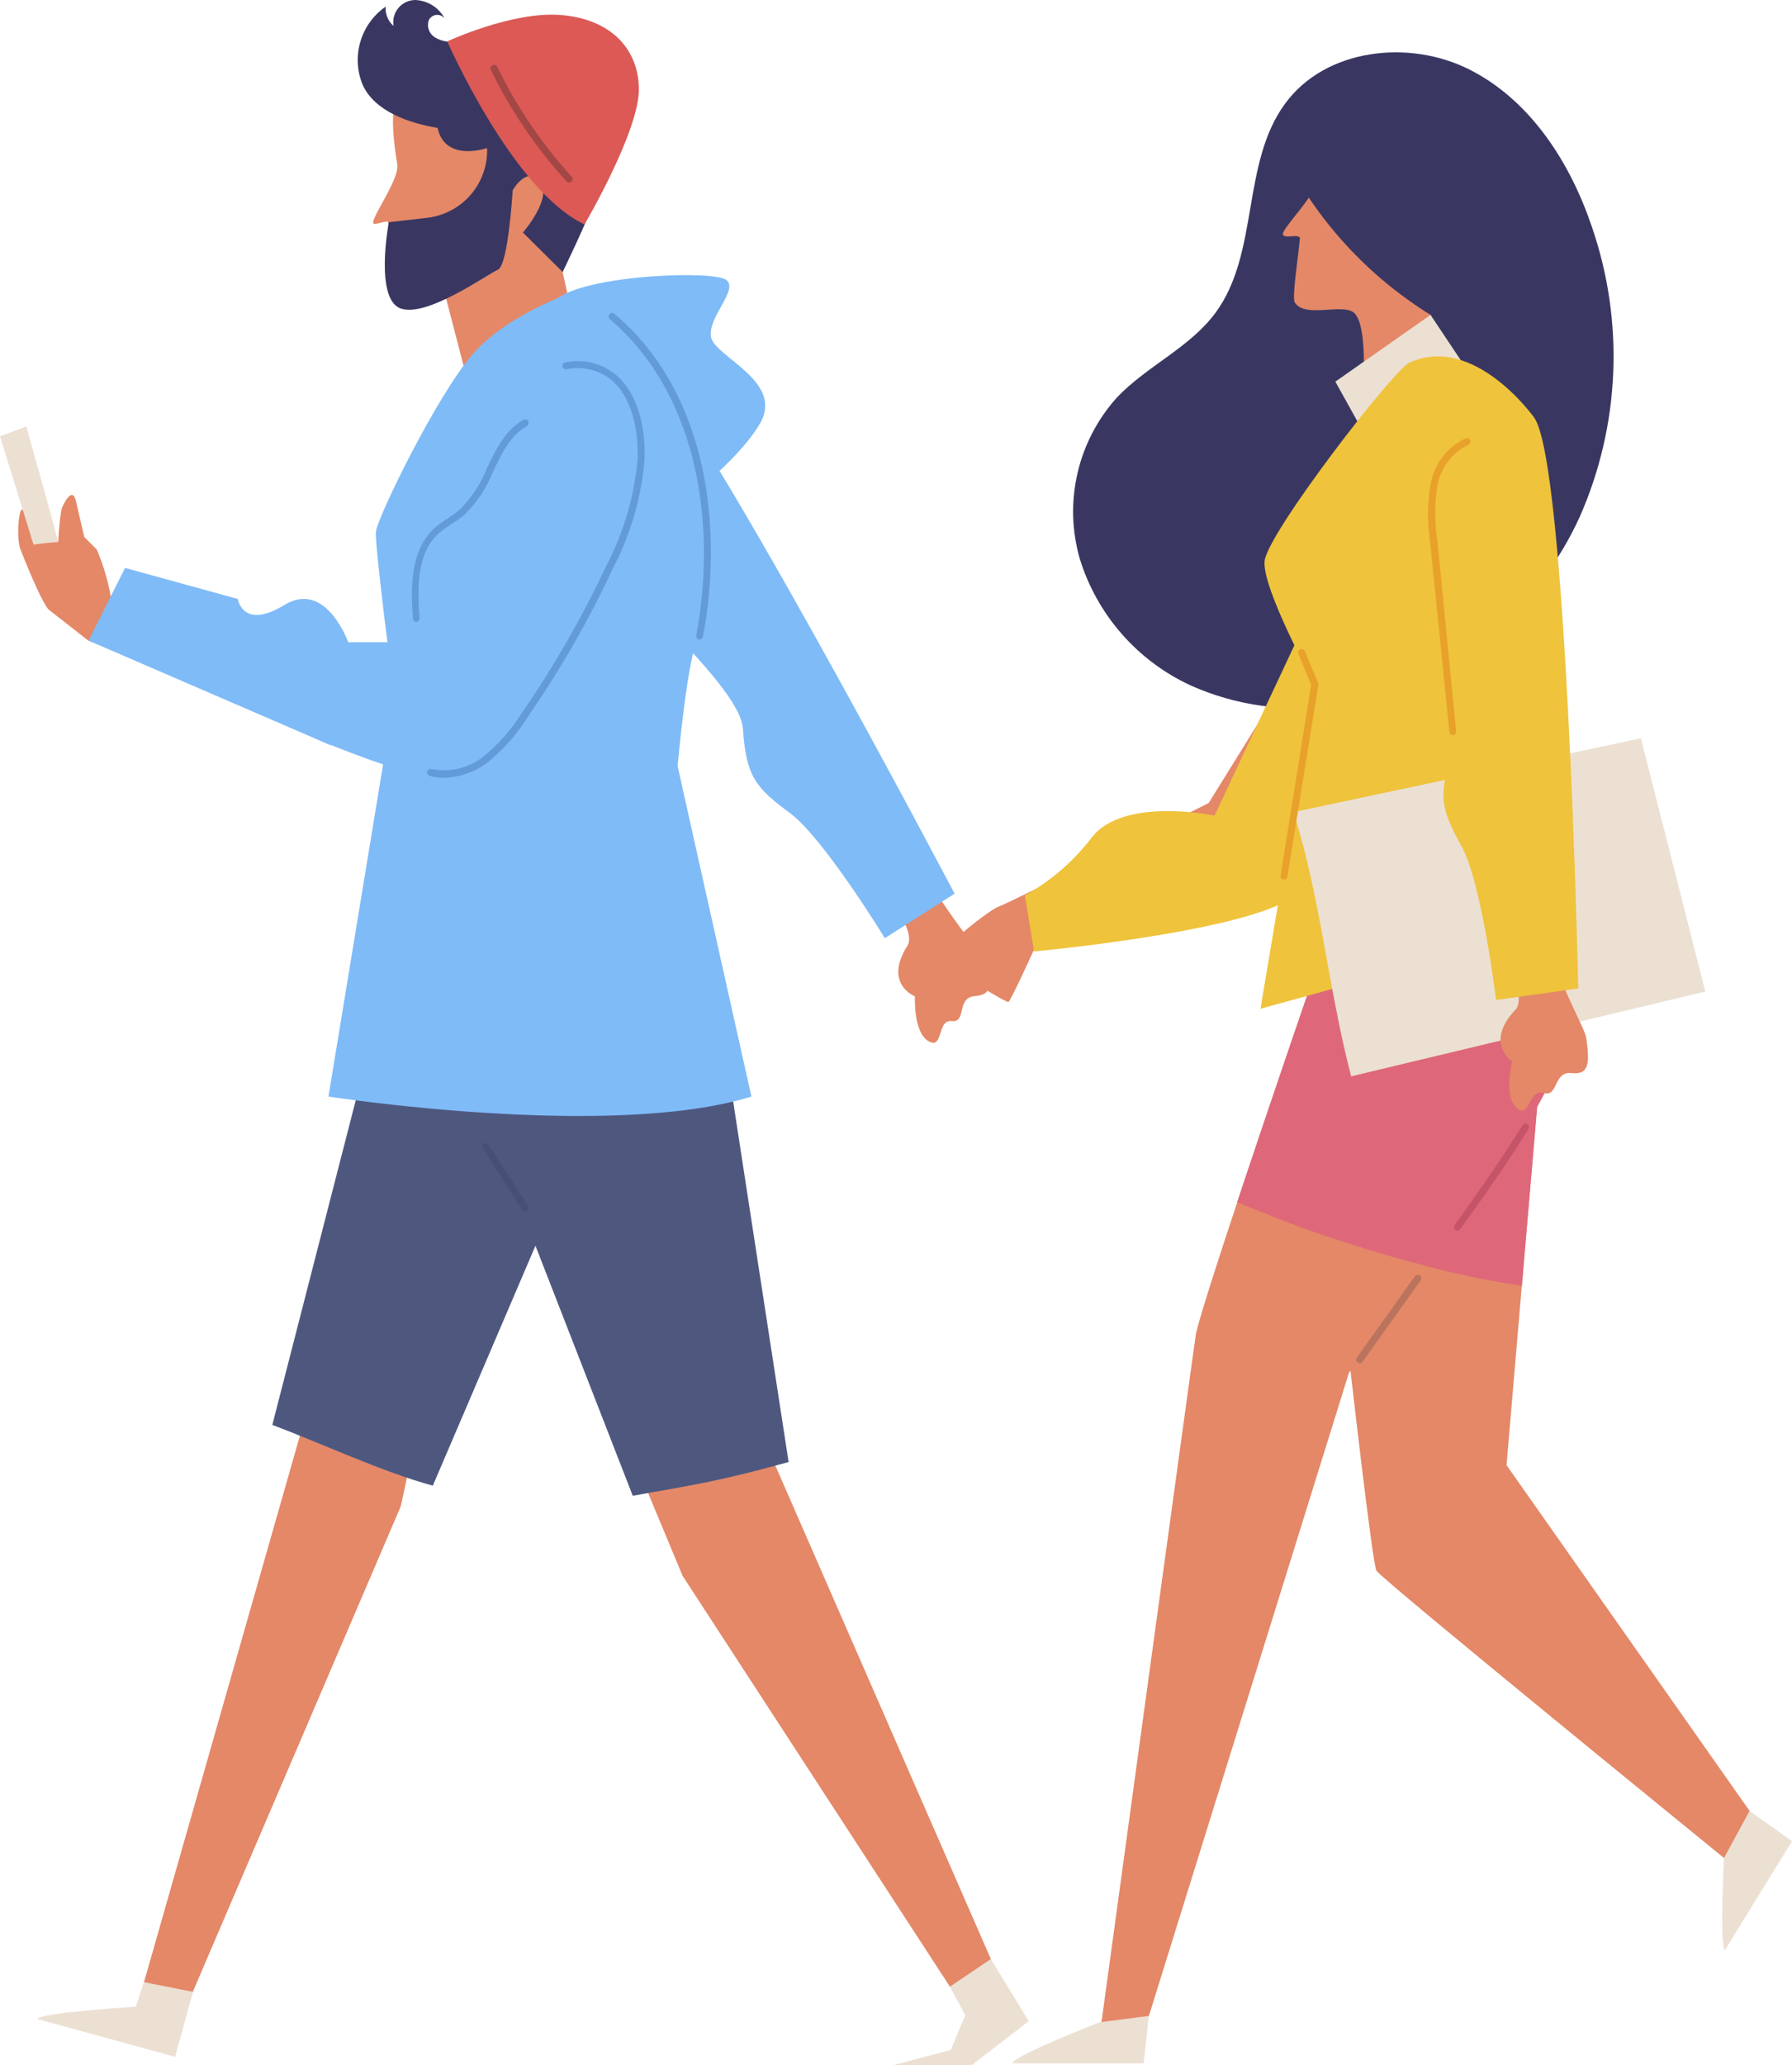 <svg width="705" height="812" viewBox="0 0 705 812" fill="none" xmlns="http://www.w3.org/2000/svg">
<path d="M626.306 89.288C639.104 126.499 637.39 167.169 621.505 203.171C613.427 220.93 601.464 236.649 586.498 249.167C571.533 261.685 553.946 270.683 535.038 275.498C512.76 280.934 489.308 278.811 468.369 269.463C458.019 264.685 448.79 257.783 441.283 249.205C433.775 240.628 428.157 230.566 424.793 219.676C421.641 208.723 421.335 197.148 423.904 186.045C426.472 174.941 431.83 164.676 439.471 156.219C451.222 143.875 468.004 136.743 478.155 123.028C495.53 99.528 488.26 64.234 505.59 40.735C521.411 19.064 554.38 15.27 578.294 27.431C602.209 39.592 617.801 64.005 626.306 89.288Z" fill="#393762"/>
<path d="M433.343 794.81C433.343 794.81 398.683 808.159 398.317 811.223H449.942L453.462 778.763L433.343 794.81Z" fill="#ECE0D3"/>
<path d="M665.859 720.29L678.25 730.485C678.25 730.485 676.467 764.545 678.571 766.786L705 723.902L678.525 704.975L665.859 720.29Z" fill="#ECE0D3"/>
<path d="M530.694 533.576C530.694 533.576 539.839 614.406 541.485 617.515C543.131 620.623 678.251 730.484 678.251 730.484L688.31 711.968L592.698 576.048L606.415 414.938L530.694 533.576Z" fill="#E48868"/>
<path d="M609.708 329.171C575.505 332.645 540.891 335.434 510.986 350.796L519.125 377.266C519.125 377.266 472.119 513.552 470.427 524.936C468.735 536.32 433.344 794.993 433.344 794.993L452 792.57L530.694 539.703C530.694 539.703 629.324 422.71 624.569 376.581C622.988 359.912 617.925 343.76 609.708 329.171Z" fill="#E48868"/>
<path d="M486.705 472.679C500.88 430.024 519.125 377.083 519.125 377.083L510.986 350.612C540.89 335.251 575.505 332.325 609.708 328.987C617.949 343.632 623.013 359.848 624.569 376.58C626.078 391.027 617.39 412.469 604.769 435.053L598.734 505.551C586.79 503.75 574.947 501.339 563.25 498.327C561.924 498.007 560.644 497.596 559.318 497.23L554.745 496.087C543.177 492.933 531.883 489.412 520.405 485.572C508.928 481.732 497.954 477.16 486.705 472.679Z" fill="#DE6879"/>
<path d="M535.311 166.231C535.311 166.231 539.518 128.97 532.705 122.981C528.132 119.095 513.546 125.221 509.43 119.004C508.196 117.175 510.482 103.185 511.397 93.859C511.625 91.481 504.355 94.362 504.721 91.802C505.087 89.241 517.524 76.44 516.929 73.148C510.757 22.858 593.977 21.624 596.218 60.805C596.961 73.361 594.235 85.879 588.34 96.99C582.445 108.102 573.607 117.378 562.792 123.804L576.51 149.909L535.311 166.231Z" fill="#E48868"/>
<path d="M512.083 256.754L475.502 315.73C475.502 315.73 397.311 354.911 392.739 356.511C388.166 358.111 364.846 377.77 362.011 382.387C359.176 387.005 370.836 388.879 373.031 388.879C376.182 388.154 379.248 387.097 382.176 385.725C382.176 385.725 395.894 394.183 396.717 393.954C397.54 393.725 406.639 373.701 406.639 373.701C406.639 373.701 497.771 350.476 504.904 344.487C512.037 338.498 540.387 270.195 540.387 270.195L512.083 256.754Z" fill="#E48868"/>
<path d="M514.415 242.627L477.835 320.668C477.835 320.668 442.123 313.124 429.594 329.171C422.461 338.52 413.48 346.301 403.21 352.031L406.823 374.067C406.823 374.067 497.177 365.746 510.986 350.659C524.795 335.572 523.881 254.285 523.881 254.285L514.415 242.627Z" fill="#EFC33B"/>
<path d="M534.854 167.146L525.343 150.047L562.793 123.805L575.733 143.189L534.854 167.146Z" fill="#ECE0D3"/>
<path d="M603.443 164.036C603.443 164.036 579.986 131.074 554.516 142.549C548.206 145.383 498.457 209.8 497.496 220.681C496.536 231.562 517.25 269.234 517.25 269.234L495.896 396.605L642.219 356.19L609.845 277.92C609.845 277.92 620.042 235.174 603.443 164.036Z" fill="#EFC33B"/>
<path d="M573.355 483.881C573.579 483.88 573.8 483.825 573.998 483.722C574.197 483.618 574.368 483.469 574.498 483.287C584.375 469.572 593.246 456.953 601.34 443.832C601.436 443.679 601.501 443.509 601.531 443.331C601.561 443.152 601.556 442.97 601.515 442.794C601.475 442.618 601.4 442.451 601.296 442.304C601.191 442.156 601.058 442.031 600.905 441.935C600.752 441.839 600.581 441.774 600.403 441.744C600.225 441.714 600.043 441.719 599.866 441.759C599.69 441.8 599.524 441.874 599.376 441.979C599.229 442.084 599.104 442.216 599.008 442.369C590.914 455.445 582.089 467.88 572.258 481.687C572.152 481.834 572.077 482 572.035 482.176C571.994 482.353 571.988 482.535 572.018 482.714C572.048 482.892 572.113 483.063 572.209 483.216C572.305 483.37 572.43 483.502 572.578 483.607C572.798 483.785 573.072 483.882 573.355 483.881Z" fill="#C55469"/>
<path d="M183.223 147.076L174.993 115.393C174.993 115.393 163.058 118.593 157.845 113.564C155.651 111.416 153.639 102.181 152.77 87.551C152.77 85.996 146.871 89.151 146.78 87.551C146.78 84.442 157.205 70.224 156.291 64.692C152.907 43.524 154.69 37.855 160.863 31.866C174.581 18.288 222.227 16.368 228.72 39.547C235.213 62.726 233.293 73.972 221.359 106.935L228.583 139.807L183.223 147.076Z" fill="#E48868"/>
<path d="M65.616 752.385L53.408 788.959C53.408 788.959 15.775 791.245 14.724 793.805L68.863 808.664L83.129 757.139L65.616 752.385Z" fill="#ECE0D3"/>
<path d="M351.174 811.999H382.222L404.719 794.626L376.781 748.862L361.417 758.235L379.753 792.34L374.037 805.964L351.174 811.999Z" fill="#ECE0D3"/>
<path d="M274.721 573.898C283.816 572.647 292.837 570.907 301.745 568.687L389.812 770.212L373.717 781.093L268.548 619.571L252.315 580.619C260.226 579.247 266.536 575.453 274.721 573.898Z" fill="#E48868"/>
<path d="M119.436 559.36C137.726 566.127 141.796 573.533 160.589 578.745L157.662 592.232L75.859 783.105L56.654 779.31L119.436 559.36Z" fill="#E48868"/>
<path d="M107.135 560.231L144.95 413.155H285.374L310.249 574.815C298.36 578.106 286.38 581.169 274.217 583.501C265.758 585.147 257.299 586.564 248.931 588.073L210.658 489.779L170.282 584.095C150.803 578.884 126.02 567.271 107.135 560.231Z" fill="#4E587F"/>
<path d="M229.452 113.336C229.452 113.336 200.645 122.48 186.195 138.984C171.746 155.488 148.38 203.675 147.877 209.07C147.374 214.464 155.102 273.852 155.102 273.852L129.221 431.123C129.221 431.123 240.152 448.313 295.617 431.123L266.581 301.192C266.581 301.192 270.605 255.428 275.178 250.033C279.75 244.638 271.519 199.286 267.907 178.164C263.744 159.534 254.9 142.273 242.209 128.011C237.506 123.53 233.235 118.617 229.452 113.336Z" fill="#7FBBF7"/>
<path d="M219.987 116.856C233.339 107.987 280.025 106.341 285.557 109.953C291.09 113.565 278.15 124.811 279.75 132.584C281.351 140.356 308.375 149.865 299.138 166.232C289.901 182.599 262.557 201.984 262.557 201.984L219.987 116.856Z" fill="#7FBBF7"/>
<path d="M206.589 476.108C206.844 476.173 207.111 476.173 207.366 476.108C207.67 475.903 207.882 475.588 207.959 475.23C208.035 474.872 207.97 474.499 207.778 474.187L192.231 450.048C192.132 449.895 192.004 449.763 191.854 449.66C191.703 449.556 191.534 449.483 191.356 449.445C191.178 449.407 190.994 449.404 190.814 449.437C190.635 449.47 190.464 449.538 190.311 449.637C190.157 449.736 190.025 449.864 189.922 450.014C189.818 450.164 189.745 450.333 189.707 450.512C189.669 450.69 189.666 450.874 189.699 451.053C189.732 451.233 189.8 451.404 189.899 451.557L205.446 475.696C205.592 475.848 205.771 475.964 205.969 476.035C206.168 476.107 206.38 476.131 206.589 476.108Z" fill="#454F78"/>
<path d="M151.718 2.606C151.61 4.026 151.835 5.451 152.374 6.769C152.914 8.086 153.754 9.26 154.828 10.195C154.616 8.951 154.677 7.676 155.005 6.458C155.334 5.24 155.923 4.107 156.731 3.138C157.539 2.169 158.548 1.387 159.688 0.845C160.827 0.304 162.071 0.015 163.333 0C165.736 0.087 168.074 0.805 170.113 2.081C172.151 3.357 173.818 5.146 174.947 7.269C174.559 6.771 174.05 6.381 173.468 6.136C172.886 5.89 172.251 5.797 171.624 5.866C170.996 5.934 170.396 6.162 169.882 6.528C169.367 6.894 168.954 7.385 168.683 7.955C168.267 9.179 168.276 10.508 168.707 11.727C169.138 12.946 169.967 13.985 171.06 14.675C173.307 16.006 175.91 16.613 178.514 16.413C184.586 16.085 190.593 14.995 196.392 13.167C202.205 11.335 208.23 10.26 214.317 9.967C220.472 9.736 226.48 11.881 231.098 15.956C233.298 18.302 234.757 21.245 235.294 24.416C235.83 27.587 235.421 30.846 234.116 33.786C249.343 40.003 238.689 66.703 234.116 78.452C229.544 90.202 221.359 106.935 221.359 106.935L205.721 91.436C205.721 91.436 217.655 77.721 212.396 71.366C207.138 65.011 201.697 74.841 201.697 74.841C201.697 74.841 199.959 104.283 195.89 106.02C191.82 107.758 167.768 125.085 157.526 121.245C147.283 117.404 152.953 87.367 152.953 87.367L168.043 85.63C174.705 84.864 180.835 81.615 185.208 76.53C189.581 71.446 191.877 64.901 191.637 58.199C191.637 58.199 175.13 64.005 172.158 50.29C160.864 48.416 147.146 43.707 142.573 33.1C140.422 27.732 140.156 21.794 141.817 16.255C143.478 10.717 146.969 5.905 151.718 2.606Z" fill="#393762"/>
<path d="M175.953 16.275C175.953 16.275 201.651 74.977 229.955 88.235C229.955 88.235 251.812 51.112 251.354 34.517C250.897 17.921 238.871 7.086 219.941 5.851C201.01 4.617 175.953 16.275 175.953 16.275Z" fill="#DC5955"/>
<path d="M357.027 371.734C359.542 367.757 354.054 358.522 350.031 353.447C353.231 348.144 353.231 336.394 355.975 330.862C373.031 360.762 384.919 373.106 386.52 377.129C389.583 386.273 391.092 391.073 383.593 391.622C376.094 392.17 380.438 402.137 374.448 401.451C368.458 400.765 371.339 412.743 365.303 409.36C359.267 405.977 359.953 391.713 359.953 391.713C359.953 391.713 347.424 386.913 357.027 371.734Z" fill="#E48868"/>
<path d="M250.257 139.121C269.05 148.95 375.546 351.344 375.546 351.344L348.11 368.854C348.11 368.854 324.058 329.537 310.889 319.753C297.72 309.969 293.514 305.718 292.279 286.516C291.044 267.314 230.869 219.859 221.267 198.6C211.664 177.341 237.271 132.263 250.257 139.121Z" fill="#7FBBF7"/>
<path d="M223.919 71.73C224.096 71.739 224.272 71.711 224.437 71.648C224.603 71.585 224.753 71.489 224.879 71.365C225.13 71.108 225.271 70.763 225.271 70.404C225.271 70.046 225.13 69.701 224.879 69.444C213.127 56.545 203.287 42.026 195.66 26.332C195.588 26.16 195.48 26.005 195.343 25.877C195.206 25.749 195.044 25.652 194.867 25.592C194.69 25.531 194.502 25.509 194.315 25.526C194.129 25.544 193.949 25.6 193.786 25.692C193.458 25.85 193.207 26.131 193.087 26.474C192.967 26.817 192.988 27.193 193.145 27.521C200.892 43.45 210.886 58.184 222.821 71.273C222.954 71.432 223.123 71.557 223.314 71.637C223.505 71.716 223.713 71.749 223.919 71.73Z" fill="#A34745"/>
<path d="M275.178 251.449C275.503 251.445 275.816 251.329 276.066 251.121C276.316 250.913 276.487 250.625 276.549 250.306C284.323 209.8 279.43 155.167 241.798 123.438C241.67 123.307 241.517 123.203 241.348 123.131C241.179 123.06 240.998 123.023 240.815 123.023C240.631 123.023 240.45 123.06 240.281 123.131C240.112 123.203 239.959 123.307 239.832 123.438C239.577 123.703 239.435 124.055 239.435 124.421C239.435 124.788 239.577 125.14 239.832 125.404C276.412 156.538 281.534 210.12 273.897 249.849C273.865 250.04 273.873 250.235 273.921 250.423C273.97 250.61 274.057 250.785 274.178 250.936C274.299 251.088 274.451 251.211 274.623 251.3C274.795 251.388 274.984 251.439 275.178 251.449Z" fill="#639BDA"/>
<path d="M136.995 252.5H153.319C153.319 252.5 192.734 161.063 206.361 149.542C219.987 138.021 223.599 245.55 201.056 277.553C178.514 309.556 173.255 309.876 129.953 292.823C86.65 275.77 136.995 252.5 136.995 252.5Z" fill="#7FBBF7"/>
<path d="M8.093 216.017C6.31 211.903 7.362 199.193 8.916 200.382C10.471 201.57 11.934 208.657 11.934 208.657L12.529 212.086C12.529 212.086 15.135 211.126 15.272 212.086C15.409 213.046 16.37 217.389 16.37 217.389L16.781 225.755L8.093 216.017Z" fill="#E48868"/>
<path d="M28.121 232.294L18.381 196.359L10.334 167.648L-0 171.534L19.113 233.254L28.121 232.294Z" fill="#ECE0D3"/>
<path d="M130.592 253.462L122.362 286.013C122.362 286.013 39.049 253.462 34.705 251.862C34.705 251.862 21.948 241.804 19.342 239.838C16.735 237.872 8.733 217.939 8.093 216.019C7.453 214.099 22.908 213.093 22.908 213.093C23.076 208.851 23.488 204.623 24.143 200.429C24.6 198.783 28.121 191.285 29.721 196.36L33.151 211.127L38.043 216.019C40.579 221.88 42.42 228.017 43.531 234.306L130.592 253.462Z" fill="#E48868"/>
<path d="M136.995 252.501C136.995 252.501 128.261 227.859 111.845 237.871C95.43 247.883 93.555 235.494 93.555 235.494L49.201 223.287L34.843 251.861L130.09 293.007L136.995 252.501Z" fill="#7FBBF7"/>
<path d="M174.581 305.81C180.839 305.651 186.887 303.523 191.866 299.73C197.962 294.804 203.2 288.903 207.367 282.265C220.217 263.728 231.475 244.136 241.021 223.7C248.059 210.317 252.336 195.656 253.596 180.588C254.099 166.507 250.075 154.255 242.804 147.763C240.064 145.379 236.81 143.661 233.297 142.741C229.783 141.821 226.105 141.725 222.548 142.459C222.356 142.469 222.168 142.518 221.997 142.604C221.825 142.691 221.674 142.812 221.552 142.961C221.431 143.11 221.342 143.282 221.291 143.467C221.24 143.652 221.229 143.846 221.258 144.036C221.287 144.226 221.356 144.407 221.459 144.569C221.563 144.731 221.699 144.869 221.859 144.974C222.02 145.08 222.201 145.151 222.39 145.182C222.579 145.214 222.773 145.205 222.959 145.157C226.112 144.505 229.372 144.578 232.493 145.37C235.614 146.162 238.514 147.652 240.975 149.728C247.605 155.672 251.309 167.147 250.852 180.405C249.565 195.105 245.369 209.402 238.506 222.466C228.999 242.745 217.818 262.197 205.08 280.619C201.085 286.992 196.063 292.661 190.22 297.398C187.381 299.666 184.081 301.287 180.55 302.147C177.02 303.008 173.344 303.088 169.78 302.381C169.603 302.333 169.418 302.322 169.236 302.347C169.054 302.372 168.879 302.433 168.722 302.527C168.564 302.62 168.426 302.745 168.318 302.893C168.209 303.04 168.131 303.209 168.088 303.387C168.004 303.744 168.062 304.12 168.25 304.436C168.437 304.751 168.74 304.982 169.094 305.079C170.885 305.553 172.729 305.798 174.581 305.81Z" fill="#639BDA"/>
<path d="M163.79 244.547C164.15 244.512 164.483 244.341 164.721 244.069C164.959 243.798 165.084 243.445 165.07 243.084C164.156 231.151 163.927 217.756 172.387 209.893C174.059 208.437 175.848 207.122 177.736 205.961C179.473 204.881 181.138 203.69 182.721 202.395C187.659 197.537 191.523 191.696 194.061 185.25C197.536 178.027 200.828 171.169 207.321 167.466C207.628 167.276 207.85 166.977 207.944 166.628C208.037 166.28 207.994 165.909 207.824 165.592C207.641 165.265 207.337 165.024 206.977 164.922C206.617 164.819 206.231 164.863 205.904 165.043C198.725 169.158 195.067 176.747 191.591 184.062C189.184 190.141 185.558 195.665 180.937 200.292C179.48 201.508 177.954 202.637 176.365 203.675C174.341 204.908 172.428 206.315 170.649 207.881C161.504 216.522 161.504 230.74 162.464 243.267C162.496 243.603 162.647 243.917 162.891 244.152C163.134 244.387 163.453 244.527 163.79 244.547Z" fill="#639BDA"/>
<path d="M508.882 319.297L645.557 290.266L670.889 389.84L531.562 423.168C522.509 388.605 519.628 353.174 508.882 319.297Z" fill="#ECE0D3"/>
<path d="M596.219 396.971C599.465 393.588 595.944 383.256 593.018 377.678C597.179 373.106 599.557 361.631 603.352 356.739C614.098 389.428 623.517 403.92 624.066 408.172C625.3 417.316 625.575 422.711 618.304 421.888C611.034 421.065 613.137 431.58 607.239 429.705C601.34 427.831 601.935 440.129 596.676 435.603C591.418 431.077 594.893 417.316 594.893 417.316C594.893 417.316 583.827 409.955 596.219 396.971Z" fill="#E48868"/>
<path d="M603.443 164.037C616.43 180.77 620.911 388.605 620.911 388.605L588.583 393.176C588.583 393.176 583.004 347.458 575.139 333.011C567.274 318.564 565.171 313.033 571.984 295.065C578.797 277.098 552.139 229.505 552.231 206.144C552.322 182.782 594.435 152.379 603.443 164.037Z" fill="#EFC33B"/>
<path d="M505.087 345.859C505.414 345.863 505.733 345.751 505.984 345.541C506.236 345.331 506.404 345.039 506.459 344.716L518.622 269.464C518.692 269.209 518.692 268.941 518.622 268.687L513.363 256.023C513.299 255.848 513.199 255.69 513.069 255.557C512.94 255.423 512.784 255.319 512.612 255.25C512.439 255.181 512.254 255.149 512.069 255.156C511.883 255.163 511.701 255.209 511.534 255.291C511.202 255.432 510.939 255.699 510.802 256.033C510.666 256.366 510.666 256.74 510.803 257.074L515.832 269.235L503.807 344.259C503.764 344.62 503.858 344.984 504.069 345.279C504.281 345.575 504.594 345.782 504.95 345.859H505.087Z" fill="#E8A12B"/>
<path d="M571.618 289.029C571.798 289.012 571.974 288.96 572.134 288.874C572.294 288.789 572.435 288.673 572.55 288.533C572.665 288.392 572.751 288.231 572.803 288.057C572.855 287.883 572.872 287.701 572.853 287.521L565.491 212.634C564.325 205.458 564.325 198.14 565.491 190.964C566.085 187.517 567.495 184.263 569.603 181.471C571.711 178.68 574.455 176.433 577.608 174.917C577.944 174.766 578.211 174.494 578.355 174.155C578.499 173.816 578.51 173.435 578.385 173.088C578.316 172.918 578.212 172.764 578.082 172.635C577.951 172.505 577.796 172.404 577.626 172.335C577.455 172.267 577.273 172.234 577.089 172.238C576.905 172.241 576.724 172.282 576.556 172.357C573 174.037 569.898 176.545 567.511 179.672C565.124 182.798 563.522 186.451 562.839 190.324C561.552 197.791 561.475 205.417 562.61 212.909L570.246 288.024C570.328 288.321 570.508 288.582 570.757 288.765C571.006 288.947 571.309 289.041 571.618 289.029Z" fill="#E8A12B"/>
<path d="M534.9 535.998C535.122 535.99 535.34 535.932 535.538 535.829C535.736 535.727 535.908 535.581 536.043 535.404L558.906 503.401C559.122 503.097 559.209 502.721 559.149 502.353C559.089 501.985 558.887 501.655 558.586 501.435C558.285 501.233 557.919 501.154 557.562 501.214C557.205 501.273 556.884 501.467 556.665 501.755L533.802 533.758C533.6 534.059 533.521 534.425 533.58 534.782C533.64 535.139 533.834 535.46 534.122 535.678C534.345 535.859 534.615 535.97 534.9 535.998Z" fill="#BA745D"/>
<path d="M562.793 123.805C538.163 108.55 518.201 86.819 505.087 60.989L523.88 33.283C523.88 33.283 590.685 13.716 607.558 60.989C624.431 108.261 562.793 123.805 562.793 123.805Z" fill="#393762"/>
</svg>
